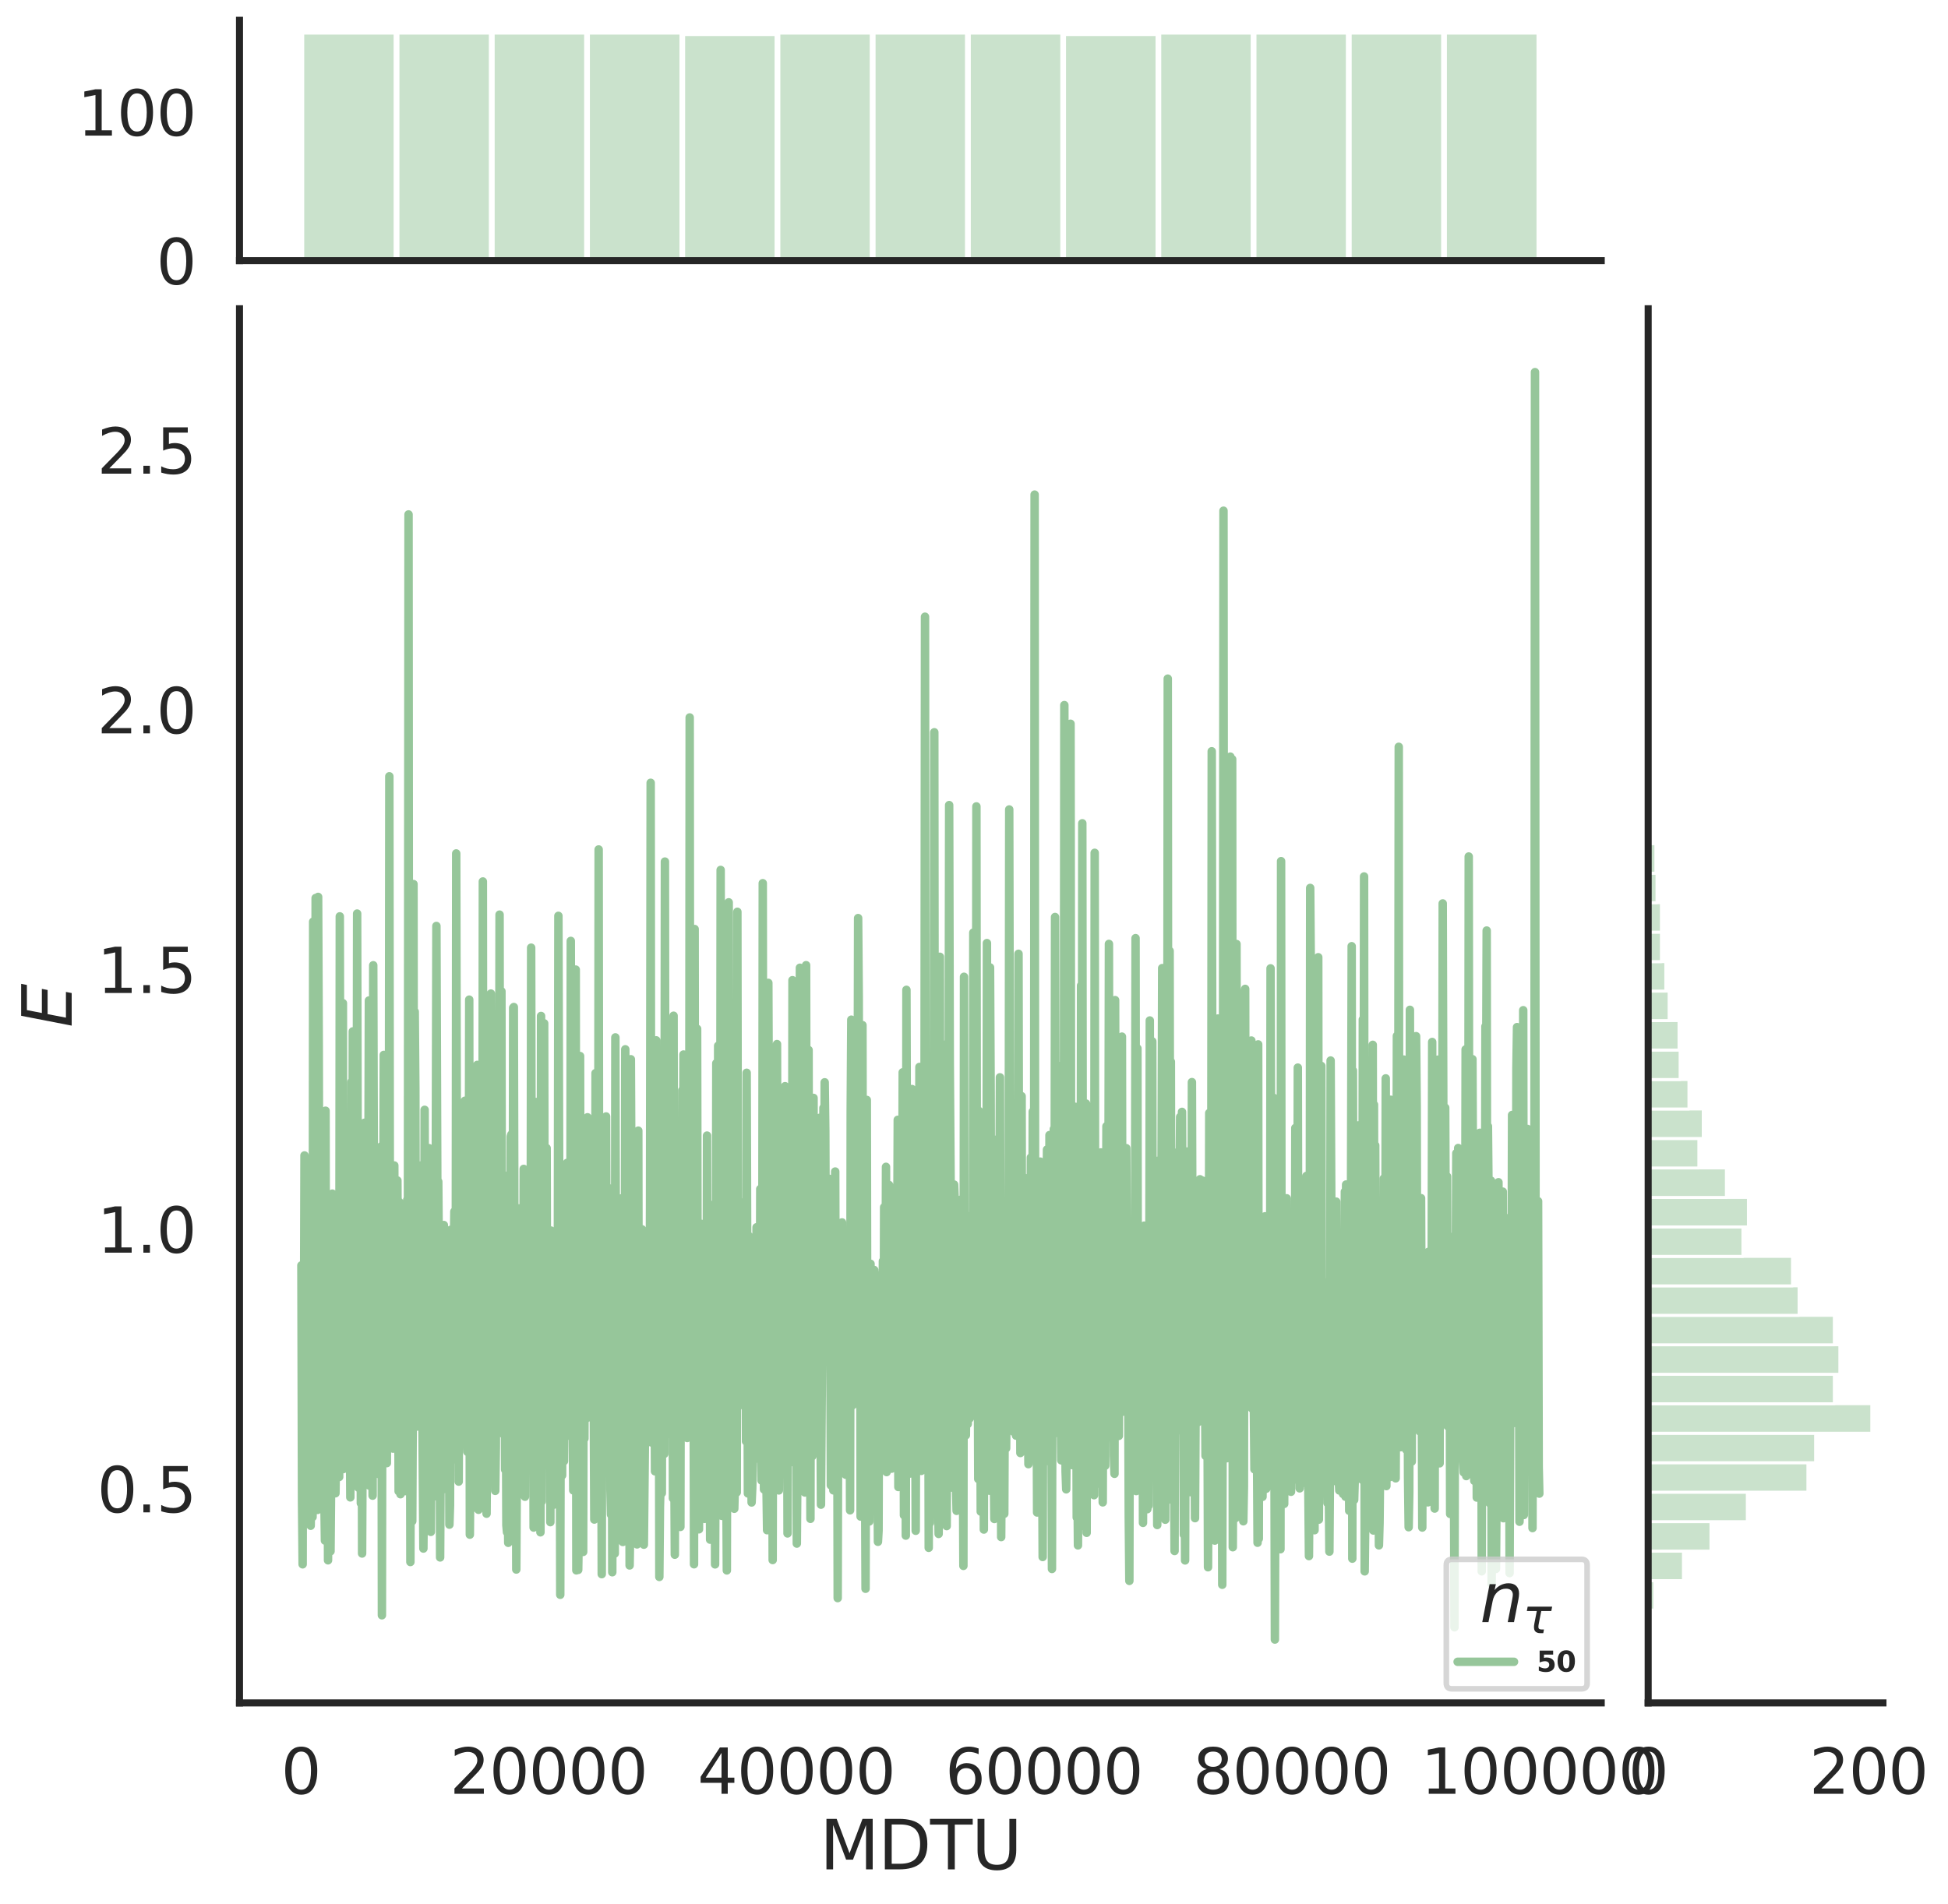 <?xml version="1.0" encoding="utf-8" standalone="no"?>
<!DOCTYPE svg PUBLIC "-//W3C//DTD SVG 1.1//EN"
  "http://www.w3.org/Graphics/SVG/1.1/DTD/svg11.dtd">
<svg height="675.079pt" version="1.1" viewBox="0 0 690.635 675.079" width="690.635pt" xmlns="http://www.w3.org/2000/svg" xmlns:xlink="http://www.w3.org/1999/xlink">
 <defs>
  <style type="text/css">*{stroke-linecap:butt;stroke-linejoin:round;}</style>
 </defs>
 <g id="figure_1">
  <g id="patch_1">
   <path d="M 0 675.079 
L 690.635 675.079 
L 690.635 0 
L 0 0 
z
" style="fill:#ffffff;"/>
  </g>
  <g id="axes_1">
   <g id="patch_2">
    <path d="M 84.914 603.86 
L 567.69 603.86 
L 567.69 109.485 
L 84.914 109.485 
z
" style="fill:none;"/>
   </g>
   <g id="matplotlib.axis_1">
    <g id="xtick_1">
     <g id="text_1">
      <!-- 0 -->
      <g style="fill:#262626;" transform="translate(99.64 636.077)scale(0.22 -0.22)">
       <defs>
        <path d="M 2034 4250 
Q 1547 4250 1301 3770 
Q 1056 3291 1056 2328 
Q 1056 1369 1301 889 
Q 1547 409 2034 409 
Q 2525 409 2770 889 
Q 3016 1369 3016 2328 
Q 3016 3291 2770 3770 
Q 2525 4250 2034 4250 
z
M 2034 4750 
Q 2819 4750 3233 4129 
Q 3647 3509 3647 2328 
Q 3647 1150 3233 529 
Q 2819 -91 2034 -91 
Q 1250 -91 836 529 
Q 422 1150 422 2328 
Q 422 3509 836 4129 
Q 1250 4750 2034 4750 
z
" id="DejaVuSans-30" transform="scale(0.016)"/>
       </defs>
       <use xlink:href="#DejaVuSans-30"/>
      </g>
     </g>
    </g>
    <g id="xtick_2">
     <g id="text_2">
      <!-- 20000 -->
      <g style="fill:#262626;" transform="translate(159.467 636.077)scale(0.22 -0.22)">
       <defs>
        <path d="M 1228 531 
L 3431 531 
L 3431 0 
L 469 0 
L 469 531 
Q 828 903 1448 1529 
Q 2069 2156 2228 2338 
Q 2531 2678 2651 2914 
Q 2772 3150 2772 3378 
Q 2772 3750 2511 3984 
Q 2250 4219 1831 4219 
Q 1534 4219 1204 4116 
Q 875 4013 500 3803 
L 500 4441 
Q 881 4594 1212 4672 
Q 1544 4750 1819 4750 
Q 2544 4750 2975 4387 
Q 3406 4025 3406 3419 
Q 3406 3131 3298 2873 
Q 3191 2616 2906 2266 
Q 2828 2175 2409 1742 
Q 1991 1309 1228 531 
z
" id="DejaVuSans-32" transform="scale(0.016)"/>
       </defs>
       <use xlink:href="#DejaVuSans-32"/>
       <use x="63.623" xlink:href="#DejaVuSans-30"/>
       <use x="127.246" xlink:href="#DejaVuSans-30"/>
       <use x="190.869" xlink:href="#DejaVuSans-30"/>
       <use x="254.492" xlink:href="#DejaVuSans-30"/>
      </g>
     </g>
    </g>
    <g id="xtick_3">
     <g id="text_3">
      <!-- 40000 -->
      <g style="fill:#262626;" transform="translate(247.288 636.077)scale(0.22 -0.22)">
       <defs>
        <path d="M 2419 4116 
L 825 1625 
L 2419 1625 
L 2419 4116 
z
M 2253 4666 
L 3047 4666 
L 3047 1625 
L 3713 1625 
L 3713 1100 
L 3047 1100 
L 3047 0 
L 2419 0 
L 2419 1100 
L 313 1100 
L 313 1709 
L 2253 4666 
z
" id="DejaVuSans-34" transform="scale(0.016)"/>
       </defs>
       <use xlink:href="#DejaVuSans-34"/>
       <use x="63.623" xlink:href="#DejaVuSans-30"/>
       <use x="127.246" xlink:href="#DejaVuSans-30"/>
       <use x="190.869" xlink:href="#DejaVuSans-30"/>
       <use x="254.492" xlink:href="#DejaVuSans-30"/>
      </g>
     </g>
    </g>
    <g id="xtick_4">
     <g id="text_4">
      <!-- 60000 -->
      <g style="fill:#262626;" transform="translate(335.109 636.077)scale(0.22 -0.22)">
       <defs>
        <path d="M 2113 2584 
Q 1688 2584 1439 2293 
Q 1191 2003 1191 1497 
Q 1191 994 1439 701 
Q 1688 409 2113 409 
Q 2538 409 2786 701 
Q 3034 994 3034 1497 
Q 3034 2003 2786 2293 
Q 2538 2584 2113 2584 
z
M 3366 4563 
L 3366 3988 
Q 3128 4100 2886 4159 
Q 2644 4219 2406 4219 
Q 1781 4219 1451 3797 
Q 1122 3375 1075 2522 
Q 1259 2794 1537 2939 
Q 1816 3084 2150 3084 
Q 2853 3084 3261 2657 
Q 3669 2231 3669 1497 
Q 3669 778 3244 343 
Q 2819 -91 2113 -91 
Q 1303 -91 875 529 
Q 447 1150 447 2328 
Q 447 3434 972 4092 
Q 1497 4750 2381 4750 
Q 2619 4750 2861 4703 
Q 3103 4656 3366 4563 
z
" id="DejaVuSans-36" transform="scale(0.016)"/>
       </defs>
       <use xlink:href="#DejaVuSans-36"/>
       <use x="63.623" xlink:href="#DejaVuSans-30"/>
       <use x="127.246" xlink:href="#DejaVuSans-30"/>
       <use x="190.869" xlink:href="#DejaVuSans-30"/>
       <use x="254.492" xlink:href="#DejaVuSans-30"/>
      </g>
     </g>
    </g>
    <g id="xtick_5">
     <g id="text_5">
      <!-- 80000 -->
      <g style="fill:#262626;" transform="translate(422.93 636.077)scale(0.22 -0.22)">
       <defs>
        <path d="M 2034 2216 
Q 1584 2216 1326 1975 
Q 1069 1734 1069 1313 
Q 1069 891 1326 650 
Q 1584 409 2034 409 
Q 2484 409 2743 651 
Q 3003 894 3003 1313 
Q 3003 1734 2745 1975 
Q 2488 2216 2034 2216 
z
M 1403 2484 
Q 997 2584 770 2862 
Q 544 3141 544 3541 
Q 544 4100 942 4425 
Q 1341 4750 2034 4750 
Q 2731 4750 3128 4425 
Q 3525 4100 3525 3541 
Q 3525 3141 3298 2862 
Q 3072 2584 2669 2484 
Q 3125 2378 3379 2068 
Q 3634 1759 3634 1313 
Q 3634 634 3220 271 
Q 2806 -91 2034 -91 
Q 1263 -91 848 271 
Q 434 634 434 1313 
Q 434 1759 690 2068 
Q 947 2378 1403 2484 
z
M 1172 3481 
Q 1172 3119 1398 2916 
Q 1625 2713 2034 2713 
Q 2441 2713 2670 2916 
Q 2900 3119 2900 3481 
Q 2900 3844 2670 4047 
Q 2441 4250 2034 4250 
Q 1625 4250 1398 4047 
Q 1172 3844 1172 3481 
z
" id="DejaVuSans-38" transform="scale(0.016)"/>
       </defs>
       <use xlink:href="#DejaVuSans-38"/>
       <use x="63.623" xlink:href="#DejaVuSans-30"/>
       <use x="127.246" xlink:href="#DejaVuSans-30"/>
       <use x="190.869" xlink:href="#DejaVuSans-30"/>
       <use x="254.492" xlink:href="#DejaVuSans-30"/>
      </g>
     </g>
    </g>
    <g id="xtick_6">
     <g id="text_6">
      <!-- 100000 -->
      <g style="fill:#262626;" transform="translate(503.753 636.077)scale(0.22 -0.22)">
       <defs>
        <path d="M 794 531 
L 1825 531 
L 1825 4091 
L 703 3866 
L 703 4441 
L 1819 4666 
L 2450 4666 
L 2450 531 
L 3481 531 
L 3481 0 
L 794 0 
L 794 531 
z
" id="DejaVuSans-31" transform="scale(0.016)"/>
       </defs>
       <use xlink:href="#DejaVuSans-31"/>
       <use x="63.623" xlink:href="#DejaVuSans-30"/>
       <use x="127.246" xlink:href="#DejaVuSans-30"/>
       <use x="190.869" xlink:href="#DejaVuSans-30"/>
       <use x="254.492" xlink:href="#DejaVuSans-30"/>
       <use x="318.115" xlink:href="#DejaVuSans-30"/>
      </g>
     </g>
    </g>
    <g id="text_7">
     <!-- MDTU -->
     <g style="fill:#262626;" transform="translate(290.596 662.888)scale(0.24 -0.24)">
      <defs>
       <path d="M 628 4666 
L 1569 4666 
L 2759 1491 
L 3956 4666 
L 4897 4666 
L 4897 0 
L 4281 0 
L 4281 4097 
L 3078 897 
L 2444 897 
L 1241 4097 
L 1241 0 
L 628 0 
L 628 4666 
z
" id="DejaVuSans-4d" transform="scale(0.016)"/>
       <path d="M 1259 4147 
L 1259 519 
L 2022 519 
Q 2988 519 3436 956 
Q 3884 1394 3884 2338 
Q 3884 3275 3436 3711 
Q 2988 4147 2022 4147 
L 1259 4147 
z
M 628 4666 
L 1925 4666 
Q 3281 4666 3915 4102 
Q 4550 3538 4550 2338 
Q 4550 1131 3912 565 
Q 3275 0 1925 0 
L 628 0 
L 628 4666 
z
" id="DejaVuSans-44" transform="scale(0.016)"/>
       <path d="M -19 4666 
L 3928 4666 
L 3928 4134 
L 2272 4134 
L 2272 0 
L 1638 0 
L 1638 4134 
L -19 4134 
L -19 4666 
z
" id="DejaVuSans-54" transform="scale(0.016)"/>
       <path d="M 556 4666 
L 1191 4666 
L 1191 1831 
Q 1191 1081 1462 751 
Q 1734 422 2344 422 
Q 2950 422 3222 751 
Q 3494 1081 3494 1831 
L 3494 4666 
L 4128 4666 
L 4128 1753 
Q 4128 841 3676 375 
Q 3225 -91 2344 -91 
Q 1459 -91 1007 375 
Q 556 841 556 1753 
L 556 4666 
z
" id="DejaVuSans-55" transform="scale(0.016)"/>
      </defs>
      <use xlink:href="#DejaVuSans-4d"/>
      <use x="86.279" xlink:href="#DejaVuSans-44"/>
      <use x="163.281" xlink:href="#DejaVuSans-54"/>
      <use x="224.365" xlink:href="#DejaVuSans-55"/>
     </g>
    </g>
   </g>
   <g id="matplotlib.axis_2">
    <g id="ytick_1">
     <g id="text_8">
      <!-- 0.5 -->
      <g style="fill:#262626;" transform="translate(34.428 536.286)scale(0.22 -0.22)">
       <defs>
        <path d="M 684 794 
L 1344 794 
L 1344 0 
L 684 0 
L 684 794 
z
" id="DejaVuSans-2e" transform="scale(0.016)"/>
        <path d="M 691 4666 
L 3169 4666 
L 3169 4134 
L 1269 4134 
L 1269 2991 
Q 1406 3038 1543 3061 
Q 1681 3084 1819 3084 
Q 2600 3084 3056 2656 
Q 3513 2228 3513 1497 
Q 3513 744 3044 326 
Q 2575 -91 1722 -91 
Q 1428 -91 1123 -41 
Q 819 9 494 109 
L 494 744 
Q 775 591 1075 516 
Q 1375 441 1709 441 
Q 2250 441 2565 725 
Q 2881 1009 2881 1497 
Q 2881 1984 2565 2268 
Q 2250 2553 1709 2553 
Q 1456 2553 1204 2497 
Q 953 2441 691 2322 
L 691 4666 
z
" id="DejaVuSans-35" transform="scale(0.016)"/>
       </defs>
       <use xlink:href="#DejaVuSans-30"/>
       <use x="63.623" xlink:href="#DejaVuSans-2e"/>
       <use x="95.41" xlink:href="#DejaVuSans-35"/>
      </g>
     </g>
    </g>
    <g id="ytick_2">
     <g id="text_9">
      <!-- 1.0 -->
      <g style="fill:#262626;" transform="translate(34.428 444.204)scale(0.22 -0.22)">
       <use xlink:href="#DejaVuSans-31"/>
       <use x="63.623" xlink:href="#DejaVuSans-2e"/>
       <use x="95.41" xlink:href="#DejaVuSans-30"/>
      </g>
     </g>
    </g>
    <g id="ytick_3">
     <g id="text_10">
      <!-- 1.5 -->
      <g style="fill:#262626;" transform="translate(34.428 352.122)scale(0.22 -0.22)">
       <use xlink:href="#DejaVuSans-31"/>
       <use x="63.623" xlink:href="#DejaVuSans-2e"/>
       <use x="95.41" xlink:href="#DejaVuSans-35"/>
      </g>
     </g>
    </g>
    <g id="ytick_4">
     <g id="text_11">
      <!-- 2.0 -->
      <g style="fill:#262626;" transform="translate(34.428 260.041)scale(0.22 -0.22)">
       <use xlink:href="#DejaVuSans-32"/>
       <use x="63.623" xlink:href="#DejaVuSans-2e"/>
       <use x="95.41" xlink:href="#DejaVuSans-30"/>
      </g>
     </g>
    </g>
    <g id="ytick_5">
     <g id="text_12">
      <!-- 2.5 -->
      <g style="fill:#262626;" transform="translate(34.428 167.959)scale(0.22 -0.22)">
       <use xlink:href="#DejaVuSans-32"/>
       <use x="63.623" xlink:href="#DejaVuSans-2e"/>
       <use x="95.41" xlink:href="#DejaVuSans-35"/>
      </g>
     </g>
    </g>
    <g id="text_13">
     <!-- $E$ -->
     <g style="fill:#262626;" transform="translate(25.436 364.352)rotate(-90)scale(0.24 -0.24)">
      <defs>
       <path d="M 1081 4666 
L 4031 4666 
L 3928 4134 
L 1606 4134 
L 1338 2753 
L 3566 2753 
L 3463 2222 
L 1234 2222 
L 909 531 
L 3284 531 
L 3181 0 
L 172 0 
L 1081 4666 
z
" id="DejaVuSans-Oblique-45" transform="scale(0.016)"/>
      </defs>
      <use transform="translate(0 0.094)" xlink:href="#DejaVuSans-Oblique-45"/>
     </g>
    </g>
   </g>
   <g id="line2d_1">
    <path clip-path="url(#peabb98ee20)" d="M 106.859 448.71 
L 107.078 532.215 
L 107.298 554.71 
L 107.517 456.185 
L 107.737 483.928 
L 107.956 409.722 
L 108.176 476.533 
L 108.396 506.34 
L 108.615 469.13 
L 108.835 473.758 
L 109.054 462.475 
L 109.274 489.795 
L 109.493 471.089 
L 109.713 487.901 
L 109.932 473.307 
L 110.152 541.035 
L 110.372 525.098 
L 110.591 457.215 
L 110.811 537.957 
L 111.03 326.818 
L 111.25 516.828 
L 111.469 466.715 
L 111.689 480.295 
L 111.908 318.444 
L 112.128 529.62 
L 112.348 498.587 
L 112.567 535.425 
L 112.787 318.038 
L 113.006 370.208 
L 113.226 453.641 
L 113.445 459.586 
L 113.665 428.56 
L 114.104 525.9 
L 114.324 481.893 
L 114.543 531.29 
L 114.763 514.624 
L 115.202 546.292 
L 115.421 393.866 
L 115.641 527.456 
L 116.08 481.158 
L 116.299 553.29 
L 116.519 507.554 
L 116.739 507.038 
L 117.178 550.091 
L 117.397 525.466 
L 117.617 513.988 
L 117.836 423.268 
L 118.056 463.851 
L 118.275 444.637 
L 118.495 487.909 
L 118.715 493 
L 118.934 529.518 
L 119.154 514.983 
L 119.593 460.983 
L 119.812 469.375 
L 120.032 508.33 
L 120.251 523.754 
L 120.471 324.945 
L 120.691 445.461 
L 120.91 447.413 
L 121.349 467.914 
L 121.569 355.723 
L 121.788 520.916 
L 122.227 467.037 
L 122.447 491.62 
L 122.667 469.495 
L 122.886 520.462 
L 123.106 420.35 
L 123.325 515.39 
L 123.545 453.183 
L 123.764 503.723 
L 123.984 492.427 
L 124.203 530.975 
L 124.423 491.692 
L 124.643 383.615 
L 124.862 507.211 
L 125.082 365.735 
L 125.301 404.117 
L 125.521 377.578 
L 125.74 431.117 
L 125.96 404.531 
L 126.399 466.216 
L 126.618 323.954 
L 127.058 527.518 
L 127.277 476.01 
L 127.497 488.792 
L 127.716 461.408 
L 127.936 533.055 
L 128.155 438.863 
L 128.375 550.876 
L 128.814 454.894 
L 129.034 505.003 
L 129.253 398.129 
L 129.473 424.033 
L 129.692 480.059 
L 129.912 500.409 
L 130.131 462.877 
L 130.351 462.027 
L 130.57 430.67 
L 130.79 354.792 
L 131.01 526.841 
L 131.229 506.092 
L 131.449 421.707 
L 131.668 487.01 
L 131.888 439.917 
L 132.107 530.365 
L 132.327 342.285 
L 132.546 418.416 
L 132.766 441.37 
L 132.986 493.409 
L 133.425 441.538 
L 133.644 491.333 
L 133.864 454.973 
L 134.083 457.837 
L 134.303 522.724 
L 134.742 494.806 
L 135.181 406.479 
L 135.401 572.781 
L 135.62 435.2 
L 135.84 458.15 
L 136.059 374.08 
L 136.279 486.875 
L 136.498 394.516 
L 136.718 483.37 
L 136.937 518.56 
L 137.157 518.82 
L 137.377 426.307 
L 137.596 502.561 
L 137.816 491.191 
L 138.035 275.274 
L 138.255 468.718 
L 138.474 465.13 
L 138.694 414.78 
L 138.913 471.193 
L 139.133 417.258 
L 139.353 513.681 
L 139.572 486.493 
L 139.792 413.279 
L 140.011 484.793 
L 140.45 422.95 
L 140.67 509.966 
L 140.889 418.603 
L 141.109 460.61 
L 141.329 528.813 
L 141.548 426.205 
L 141.768 525.557 
L 141.987 529.86 
L 142.207 450.643 
L 142.646 507.134 
L 142.865 441.322 
L 143.085 506.574 
L 143.305 476.829 
L 143.524 528.768 
L 143.963 483.111 
L 144.183 468.555 
L 144.402 425.388 
L 144.622 444.979 
L 144.841 182.423 
L 145.061 507.521 
L 145.281 442.201 
L 145.5 553.891 
L 145.72 476.209 
L 145.939 526.449 
L 146.159 539.418 
L 146.378 493.643 
L 146.598 313.492 
L 146.817 490.259 
L 147.037 358.739 
L 147.256 385.658 
L 147.476 483.145 
L 147.696 503.476 
L 147.915 505.857 
L 148.135 486.779 
L 148.354 448.437 
L 148.574 502.866 
L 149.013 417.718 
L 149.232 461.043 
L 149.452 413.206 
L 149.672 491.206 
L 150.111 549.123 
L 150.33 520.068 
L 150.55 393.544 
L 150.769 497.736 
L 150.989 505.683 
L 151.208 491.144 
L 151.428 539.415 
L 152.087 407.128 
L 152.306 524.503 
L 152.526 476.181 
L 152.745 543.213 
L 153.184 461.437 
L 153.404 517.657 
L 153.624 426.086 
L 153.843 530.69 
L 154.063 476.663 
L 154.282 502.268 
L 154.721 328.351 
L 155.16 454.556 
L 155.38 418.992 
L 155.819 474.387 
L 156.039 552.272 
L 156.697 438.549 
L 156.917 528.247 
L 157.136 506.502 
L 157.356 434.399 
L 157.575 465.871 
L 157.795 479.104 
L 158.015 445.574 
L 158.234 449.539 
L 158.454 466.648 
L 158.673 514.607 
L 158.893 505.647 
L 159.112 479.229 
L 159.332 540.646 
L 159.551 533.825 
L 159.771 436.097 
L 159.991 437.993 
L 160.21 496.582 
L 160.43 517.629 
L 160.649 512.556 
L 160.869 447.954 
L 161.088 429.609 
L 161.308 429.357 
L 161.527 511.15 
L 161.747 302.632 
L 162.186 517.018 
L 162.406 404.172 
L 162.625 525.379 
L 162.845 461.478 
L 163.064 432.025 
L 163.284 441.997 
L 163.503 392.801 
L 163.723 457.689 
L 163.943 442.354 
L 164.162 477.288 
L 164.382 491.426 
L 164.601 408.602 
L 164.821 390.326 
L 165.26 474.929 
L 165.479 506.161 
L 165.699 514.817 
L 165.919 475.945 
L 166.138 481.288 
L 166.358 354.474 
L 166.577 544.194 
L 166.797 516.262 
L 167.016 508.706 
L 167.236 442.96 
L 167.455 492.201 
L 167.675 506.667 
L 167.894 534.587 
L 168.114 493.902 
L 168.334 478.283 
L 168.553 505.331 
L 168.773 506.207 
L 168.992 378.193 
L 169.212 377.617 
L 169.431 503.951 
L 169.651 535.373 
L 169.87 467.756 
L 170.09 499.614 
L 170.529 460.161 
L 170.749 494.291 
L 170.968 510.892 
L 171.188 312.572 
L 171.407 515.013 
L 171.627 519.275 
L 171.846 512.822 
L 172.066 528.804 
L 172.286 398.968 
L 172.505 536.762 
L 172.725 504.552 
L 172.944 505.868 
L 173.383 430.159 
L 173.603 390.721 
L 173.822 524.798 
L 174.042 352.321 
L 174.262 448.429 
L 174.481 485.566 
L 174.701 452.774 
L 174.92 523.277 
L 175.14 482.966 
L 175.359 474.479 
L 175.579 528.667 
L 175.798 513.315 
L 176.018 464.059 
L 176.238 441.171 
L 176.457 367.837 
L 176.677 378.903 
L 176.896 452.714 
L 177.116 324.329 
L 177.335 491.048 
L 177.555 467.6 
L 177.774 351.496 
L 177.994 497.287 
L 178.213 416.283 
L 178.433 508.528 
L 178.653 507.904 
L 178.872 432.783 
L 179.092 521.165 
L 179.311 480.168 
L 179.531 540.82 
L 179.75 543.327 
L 179.97 523.581 
L 180.189 547.085 
L 180.629 431.572 
L 180.848 511.107 
L 181.068 403.01 
L 181.287 402.307 
L 181.507 518.113 
L 181.726 495.007 
L 181.946 357.355 
L 182.165 357.094 
L 182.605 532.27 
L 182.824 478.96 
L 183.044 556.559 
L 183.263 516.679 
L 183.483 444.458 
L 183.702 500.709 
L 183.922 428.507 
L 184.141 438.39 
L 184.8 523.968 
L 185.02 476.699 
L 185.459 509.204 
L 185.678 414.494 
L 185.898 511.122 
L 186.117 530.746 
L 186.337 430.233 
L 186.557 513.354 
L 186.776 427.934 
L 186.996 470.279 
L 187.215 441.384 
L 187.435 498.226 
L 187.654 479.905 
L 187.874 445.142 
L 188.093 486.124 
L 188.313 336.046 
L 188.532 446.484 
L 188.752 485.837 
L 188.972 464.627 
L 189.191 541.67 
L 189.411 500.342 
L 189.63 409.932 
L 190.069 390.774 
L 190.289 480.512 
L 190.508 407.027 
L 190.948 537.683 
L 191.167 470.413 
L 191.387 520.881 
L 191.606 543.363 
L 191.826 360.266 
L 192.045 532.443 
L 192.265 436.975 
L 192.484 483.637 
L 192.704 438.546 
L 192.924 362.876 
L 193.143 479.039 
L 193.363 518.448 
L 193.582 519.642 
L 193.802 407.123 
L 194.021 505.098 
L 194.241 512.611 
L 194.46 497.052 
L 194.9 443.521 
L 195.119 539.76 
L 195.339 436.36 
L 195.558 513.338 
L 195.778 496.286 
L 195.997 439.873 
L 196.217 533.615 
L 196.436 530.504 
L 196.656 445.885 
L 196.876 499.001 
L 197.095 447.116 
L 197.315 498.096 
L 197.534 462.715 
L 197.754 464.218 
L 197.973 324.76 
L 198.412 470.547 
L 198.632 565.516 
L 198.851 468.365 
L 199.071 519.709 
L 199.291 523.176 
L 199.51 445.701 
L 199.73 458.85 
L 199.949 518.146 
L 200.388 421.827 
L 200.608 485.508 
L 200.827 505.63 
L 201.047 412.367 
L 201.486 490.181 
L 201.706 450.356 
L 201.925 496.92 
L 202.145 509.196 
L 202.364 333.65 
L 202.584 452.511 
L 203.243 528.493 
L 203.462 439.632 
L 203.682 399.061 
L 203.901 454.039 
L 204.121 343.817 
L 204.34 556.855 
L 204.56 496.658 
L 204.999 556.693 
L 205.219 542.658 
L 205.438 494.939 
L 205.658 374.481 
L 205.877 512.817 
L 206.097 502.742 
L 206.316 462.503 
L 206.755 550.314 
L 206.975 449.37 
L 207.195 510.124 
L 207.414 432.207 
L 207.634 502.275 
L 207.853 415.055 
L 208.073 502.843 
L 208.292 396.192 
L 208.512 447.924 
L 208.731 447.942 
L 208.951 483.273 
L 209.17 486.677 
L 209.39 479.183 
L 209.61 496.885 
L 209.829 500.914 
L 210.049 440.703 
L 210.268 445.752 
L 210.707 538.835 
L 210.927 523.865 
L 211.146 380.527 
L 211.366 474.316 
L 211.586 504.266 
L 211.805 508.586 
L 212.025 504.366 
L 212.244 301.22 
L 212.464 492.424 
L 212.683 446.364 
L 212.903 488.597 
L 213.122 486.093 
L 213.342 558.198 
L 213.562 435.043 
L 213.781 399.304 
L 214.001 507.997 
L 214.22 467.309 
L 214.44 521.957 
L 214.879 395.896 
L 215.098 477.588 
L 215.318 480.05 
L 215.538 421.11 
L 215.757 470.968 
L 215.977 432.595 
L 216.196 447.334 
L 216.416 528.01 
L 216.635 537.102 
L 216.855 457.399 
L 217.074 557.518 
L 217.294 455.703 
L 217.514 424.794 
L 217.733 472.995 
L 217.953 550.896 
L 218.172 367.864 
L 218.392 474.698 
L 218.831 532.379 
L 219.05 490.735 
L 219.27 537.849 
L 219.489 491.284 
L 219.709 530.473 
L 219.929 514.695 
L 220.148 424.979 
L 220.368 430.545 
L 220.587 509.102 
L 220.807 546.786 
L 221.246 496.219 
L 221.465 545.084 
L 221.685 372.085 
L 221.905 513.283 
L 222.124 514.591 
L 222.563 391.341 
L 222.783 504.897 
L 223.002 450.766 
L 223.222 555.112 
L 223.441 541.052 
L 223.661 375.617 
L 223.881 424.684 
L 224.1 547.285 
L 224.32 451.827 
L 224.539 500.473 
L 224.978 436.116 
L 225.198 513.909 
L 225.417 468.044 
L 225.637 527.719 
L 225.857 547.648 
L 226.076 525.247 
L 226.296 400.933 
L 226.515 528.476 
L 226.735 506.938 
L 226.954 518.172 
L 227.174 501.265 
L 227.393 509.913 
L 227.613 435.913 
L 228.052 471.502 
L 228.272 547.747 
L 229.15 460.221 
L 229.369 499.077 
L 229.589 460.103 
L 229.808 449.467 
L 230.028 449.686 
L 230.248 495.913 
L 230.467 426.222 
L 230.687 277.581 
L 230.906 511.492 
L 231.565 426.502 
L 231.784 503.489 
L 232.004 470.186 
L 232.224 521.727 
L 232.443 401.223 
L 232.663 368.912 
L 232.882 498.04 
L 233.102 494.694 
L 233.321 497.52 
L 233.541 437.221 
L 233.76 559.183 
L 233.98 534.195 
L 234.2 526.166 
L 234.419 426.493 
L 234.639 529.481 
L 234.858 432.858 
L 235.078 504.683 
L 235.297 460.281 
L 235.517 515.548 
L 235.736 305.516 
L 235.956 484.865 
L 236.176 493.387 
L 236.834 427.207 
L 237.054 478.552 
L 237.273 493.953 
L 237.493 487.16 
L 237.712 486.776 
L 237.932 508.666 
L 238.371 438.441 
L 238.591 531.306 
L 238.81 360.185 
L 239.03 509.148 
L 239.249 551.304 
L 239.469 480.225 
L 239.688 487.835 
L 239.908 519.109 
L 240.127 452.405 
L 240.347 505.078 
L 240.567 503.091 
L 240.786 426.121 
L 241.006 511.866 
L 241.225 541.448 
L 241.445 418.025 
L 241.664 491.274 
L 241.884 386.609 
L 242.103 471.472 
L 242.323 373.939 
L 242.543 388.075 
L 242.762 466.911 
L 242.982 470.863 
L 243.201 452.164 
L 243.421 419.531 
L 243.64 509.9 
L 243.86 467.235 
L 244.079 477.111 
L 244.299 506.103 
L 244.519 254.414 
L 244.738 489.873 
L 244.958 416.616 
L 245.397 441.544 
L 245.616 507.936 
L 245.836 445.994 
L 246.055 554.695 
L 246.275 329.438 
L 246.495 527.314 
L 246.714 510.73 
L 246.934 407.887 
L 247.153 364.819 
L 247.373 487.916 
L 247.592 467.81 
L 247.812 542.3 
L 248.031 460.912 
L 248.251 467.794 
L 248.47 525.054 
L 248.69 433.987 
L 249.129 477.668 
L 249.568 488.789 
L 249.788 538.595 
L 250.007 498.564 
L 250.446 525.307 
L 250.666 402.684 
L 250.886 511.605 
L 251.105 426.709 
L 251.325 477.373 
L 251.544 488.724 
L 251.764 545.964 
L 251.983 526.997 
L 252.203 445.728 
L 252.422 517.076 
L 252.642 448.844 
L 252.862 503.734 
L 253.081 430.074 
L 253.301 453.336 
L 253.52 554.735 
L 253.74 507.502 
L 253.959 377.027 
L 254.179 485.699 
L 254.398 485.913 
L 254.618 370.82 
L 254.838 514.809 
L 255.057 432.386 
L 255.277 500.519 
L 255.496 308.481 
L 255.716 491.071 
L 255.935 537.528 
L 256.155 461.389 
L 256.374 462.488 
L 256.594 478.22 
L 257.033 447.315 
L 257.692 556.878 
L 257.911 446.481 
L 258.131 474.083 
L 258.35 319.967 
L 258.57 514.288 
L 258.789 503.138 
L 259.009 523.232 
L 259.229 507.64 
L 259.448 408.897 
L 259.668 463.94 
L 259.887 454.834 
L 260.107 464.839 
L 260.326 535.009 
L 260.546 526.515 
L 260.765 448.057 
L 261.205 529.208 
L 261.424 323.322 
L 261.644 471.707 
L 261.863 452.375 
L 262.083 470.577 
L 262.302 466.932 
L 262.741 427.354 
L 262.961 484.11 
L 263.181 471.606 
L 263.4 426.401 
L 263.62 476.088 
L 263.839 473.913 
L 264.059 498.852 
L 264.278 460.102 
L 264.498 511.107 
L 264.717 380.41 
L 265.157 529.583 
L 265.376 438.147 
L 265.596 528.097 
L 265.815 495.172 
L 266.035 508.122 
L 266.254 484.222 
L 266.474 532.781 
L 266.693 527.753 
L 266.913 517.388 
L 267.133 472.241 
L 267.352 465.716 
L 267.572 480.473 
L 267.791 441.479 
L 268.011 485.019 
L 268.23 435.202 
L 269.108 517.373 
L 269.328 489.107 
L 269.548 421.619 
L 269.987 524.985 
L 270.206 508.65 
L 270.426 313.183 
L 270.645 480.795 
L 270.865 528.149 
L 271.084 448.723 
L 271.304 475.318 
L 271.524 366.383 
L 271.743 526.825 
L 271.963 542.612 
L 272.402 348.529 
L 272.621 405.47 
L 272.841 501.204 
L 273.06 492.234 
L 273.28 442.152 
L 273.5 517.311 
L 273.719 460.187 
L 273.939 553.193 
L 274.158 447.653 
L 274.378 499.709 
L 274.597 442.686 
L 275.036 510.966 
L 275.256 487.132 
L 275.476 370.23 
L 275.695 476.745 
L 275.915 413.494 
L 276.134 528.505 
L 276.354 492.136 
L 276.573 509.23 
L 276.793 436.253 
L 277.012 494.402 
L 277.232 449.142 
L 277.452 508.415 
L 277.671 401.069 
L 277.891 470.328 
L 278.33 385.165 
L 278.549 483.327 
L 278.988 446.288 
L 279.208 543.755 
L 279.427 434.853 
L 279.867 518.787 
L 280.086 449.607 
L 280.525 491.594 
L 280.745 516.435 
L 280.964 347.576 
L 281.184 515.023 
L 281.403 502.137 
L 281.623 501.762 
L 281.843 511.408 
L 282.062 483.898 
L 282.282 486.215 
L 282.501 547.359 
L 283.379 436.114 
L 283.599 343.172 
L 284.038 514.605 
L 284.258 510.942 
L 284.477 367.331 
L 284.697 440.107 
L 285.136 479.486 
L 285.355 529.242 
L 285.575 483.016 
L 285.795 342.258 
L 286.014 478.744 
L 286.234 481.278 
L 286.453 384.165 
L 286.673 372.321 
L 286.892 498.117 
L 287.112 475.445 
L 287.331 538.58 
L 287.551 389.536 
L 287.771 486.514 
L 287.99 516.376 
L 288.21 488.358 
L 288.429 389.322 
L 288.649 500.274 
L 288.868 428.777 
L 289.088 438.794 
L 289.307 403.412 
L 289.527 425.933 
L 289.966 502.474 
L 290.186 401.052 
L 290.405 498.366 
L 290.625 396.375 
L 290.844 493.255 
L 291.064 533.556 
L 291.722 437.45 
L 291.942 392.863 
L 292.162 458.064 
L 292.381 383.788 
L 292.601 401.27 
L 292.82 466 
L 293.04 477.305 
L 293.259 453.549 
L 293.479 457.059 
L 293.698 462.699 
L 293.918 417.992 
L 294.138 457.685 
L 294.357 473.594 
L 294.577 526.695 
L 294.796 521.613 
L 295.016 431.138 
L 295.455 528.481 
L 296.114 415.43 
L 296.333 495.068 
L 296.772 460.415 
L 296.992 566.689 
L 297.211 473.967 
L 297.431 511.97 
L 297.65 513.975 
L 297.87 468.302 
L 298.09 498.05 
L 298.309 452.695 
L 298.529 433.473 
L 298.968 519.811 
L 299.187 514.231 
L 299.407 482.631 
L 299.626 516.804 
L 299.846 522.939 
L 300.065 484.309 
L 300.285 475.262 
L 300.505 518.744 
L 300.724 478.194 
L 300.944 514.722 
L 301.163 461.393 
L 301.383 535.561 
L 301.602 394.201 
L 301.822 361.585 
L 302.261 498.323 
L 302.481 362.851 
L 302.7 417.095 
L 302.92 393.22 
L 303.139 496.301 
L 303.359 488.476 
L 303.578 432.761 
L 303.798 469.779 
L 304.017 423.278 
L 304.237 325.554 
L 304.457 353.893 
L 304.676 495.859 
L 304.896 400.447 
L 305.115 537.781 
L 305.335 469.425 
L 305.554 477.425 
L 305.774 363.511 
L 305.993 497.81 
L 306.213 488.197 
L 306.433 458.248 
L 306.872 563.38 
L 307.311 390.042 
L 307.53 512.775 
L 307.75 459.294 
L 308.189 539.526 
L 308.628 448.136 
L 309.067 528.575 
L 309.287 473.165 
L 309.506 524.21 
L 309.726 468.082 
L 309.945 450.355 
L 310.165 481.367 
L 310.384 488.896 
L 310.604 452.003 
L 311.043 511.952 
L 311.263 546.727 
L 311.482 542.76 
L 311.702 467.891 
L 311.921 470.236 
L 312.141 496.538 
L 312.36 481.136 
L 312.58 499.509 
L 312.8 488.529 
L 313.019 447.189 
L 313.239 504.015 
L 313.458 428.072 
L 313.897 485.902 
L 314.117 413.765 
L 314.336 522.003 
L 314.776 486.589 
L 314.995 511.789 
L 315.215 420.193 
L 315.654 447.286 
L 315.873 500.194 
L 316.093 520.795 
L 316.312 468.458 
L 316.532 465.215 
L 316.752 436.249 
L 317.191 515.95 
L 317.41 496.314 
L 317.63 425.423 
L 317.849 503.83 
L 318.288 397.093 
L 318.508 527.303 
L 318.728 503.538 
L 318.947 495.561 
L 319.167 509.553 
L 319.386 467.156 
L 319.606 401.796 
L 319.825 449.451 
L 320.045 380.246 
L 320.264 432.952 
L 320.484 537.308 
L 320.703 449.664 
L 320.923 413.554 
L 321.143 544.532 
L 321.362 351 
L 321.801 504.772 
L 322.021 471.541 
L 322.24 417.822 
L 322.679 522.518 
L 323.119 445.797 
L 323.338 386.187 
L 323.558 499.019 
L 323.777 463.851 
L 323.997 492.523 
L 324.216 500.284 
L 324.436 480.631 
L 324.655 542.815 
L 324.875 468.422 
L 325.095 467.407 
L 325.314 470.363 
L 325.534 510.708 
L 325.753 474.274 
L 325.973 378.347 
L 326.192 483.118 
L 326.412 467.031 
L 326.631 521.582 
L 326.851 431.528 
L 327.071 408.711 
L 327.29 462.479 
L 327.51 468.291 
L 327.729 440.056 
L 327.949 218.691 
L 328.168 464.677 
L 328.388 499.592 
L 328.607 489.488 
L 328.827 394.693 
L 329.047 442.201 
L 329.266 548.86 
L 329.486 432.365 
L 329.705 540.042 
L 329.925 463.181 
L 330.144 466.003 
L 330.364 497.427 
L 330.583 459.556 
L 330.803 522.7 
L 331.022 423.735 
L 331.242 259.665 
L 331.462 486.497 
L 331.901 415.502 
L 332.12 495.702 
L 332.34 437.307 
L 332.559 526.102 
L 332.779 543.94 
L 332.998 487.471 
L 333.218 339.28 
L 333.438 483.427 
L 333.657 380.79 
L 333.877 516.011 
L 334.096 467.809 
L 334.316 509.774 
L 334.755 478.02 
L 334.974 382.738 
L 335.194 459.218 
L 335.414 370.352 
L 335.633 541.156 
L 335.853 464.364 
L 336.072 495.682 
L 336.292 417.979 
L 336.511 285.488 
L 336.731 376.978 
L 337.17 439.687 
L 337.39 527.493 
L 337.609 525.939 
L 338.268 420.046 
L 338.487 425.361 
L 338.926 525.731 
L 339.146 535.747 
L 339.585 426.447 
L 339.805 505.625 
L 340.024 522.889 
L 340.463 434.37 
L 340.683 425.385 
L 340.902 526.75 
L 341.122 527.98 
L 341.341 508.708 
L 341.561 555.269 
L 341.781 346.372 
L 342 507.027 
L 342.22 448.847 
L 342.439 508.945 
L 342.659 483.053 
L 342.878 501.398 
L 343.098 504.963 
L 343.317 466.29 
L 343.537 449.906 
L 343.757 503.02 
L 344.196 445.967 
L 344.415 459.862 
L 344.635 430.646 
L 344.854 490.237 
L 345.074 330.707 
L 345.293 468.659 
L 345.513 392.138 
L 345.733 457.736 
L 345.952 468.702 
L 346.172 285.954 
L 346.391 502.529 
L 346.611 467.78 
L 346.83 524.456 
L 347.05 393.929 
L 347.269 490.797 
L 347.489 479.231 
L 347.709 536.018 
L 347.928 522.509 
L 348.148 498.458 
L 348.367 491.126 
L 348.587 457.494 
L 348.806 542.382 
L 349.026 428.535 
L 349.245 483.828 
L 349.465 453.664 
L 349.685 505.23 
L 349.904 334.418 
L 350.124 507.081 
L 350.343 523.775 
L 350.563 424.331 
L 350.782 528.606 
L 351.002 343.053 
L 351.221 387.562 
L 351.441 479.621 
L 351.66 420.207 
L 351.88 486.308 
L 352.1 515.54 
L 352.319 519.301 
L 352.539 538.641 
L 352.758 404.183 
L 352.978 499.928 
L 353.197 484.463 
L 353.417 501.473 
L 353.856 463.282 
L 354.076 482.27 
L 354.515 382.02 
L 354.954 545.049 
L 355.393 478.276 
L 355.612 449.949 
L 355.832 527.499 
L 356.052 536.79 
L 356.491 433.621 
L 356.71 513.584 
L 356.93 485.686 
L 357.149 490.374 
L 357.369 450.884 
L 357.588 458.194 
L 357.808 287.039 
L 358.247 501.022 
L 358.467 492.865 
L 358.906 419.642 
L 359.125 433.825 
L 359.345 507.71 
L 359.564 462.937 
L 359.784 496.511 
L 360.003 440.971 
L 360.223 509.08 
L 360.443 507.921 
L 360.662 487.454 
L 360.882 480.77 
L 361.101 338.218 
L 361.321 459.826 
L 361.54 439.046 
L 361.76 515.245 
L 362.199 388.702 
L 362.419 499.776 
L 362.638 439.262 
L 362.858 470.143 
L 363.077 417.58 
L 363.297 501.921 
L 363.736 429.238 
L 364.175 459.28 
L 364.614 519.195 
L 364.834 462.431 
L 365.053 509.426 
L 365.273 487.274 
L 365.492 410.434 
L 365.712 505.247 
L 365.931 481.811 
L 366.151 394.174 
L 366.371 472.579 
L 366.59 489.98 
L 366.81 175.386 
L 367.029 517.554 
L 367.249 417.931 
L 367.688 536.338 
L 367.907 514.418 
L 368.127 439.319 
L 368.566 536.284 
L 368.786 411.909 
L 369.005 500.692 
L 369.225 465.537 
L 369.664 552.117 
L 369.883 472.047 
L 370.103 502.616 
L 370.322 412.682 
L 370.542 481.54 
L 370.762 514.494 
L 370.981 438.113 
L 371.201 407.636 
L 371.42 464.502 
L 371.64 437.905 
L 371.859 487.098 
L 372.079 402.505 
L 372.298 518.475 
L 372.518 511.686 
L 372.738 486.368 
L 372.957 556.357 
L 373.177 454.033 
L 373.396 508.75 
L 373.616 400.375 
L 373.835 478.348 
L 374.055 325.173 
L 374.274 437.931 
L 374.494 451.239 
L 374.714 494.916 
L 374.933 414.934 
L 375.153 436.003 
L 375.372 508.191 
L 375.592 497.129 
L 375.811 474.299 
L 376.25 517.842 
L 376.47 377.815 
L 376.69 454.105 
L 376.909 395.446 
L 377.129 482.907 
L 377.348 250.029 
L 377.568 475.017 
L 377.787 521.794 
L 378.007 528.121 
L 378.446 476.097 
L 378.666 503.649 
L 378.885 489.07 
L 379.324 417.452 
L 379.544 256.643 
L 379.763 439.015 
L 379.983 493.885 
L 380.202 519.543 
L 380.422 489.881 
L 380.641 512.984 
L 380.861 500.778 
L 381.3 392.488 
L 381.739 538.096 
L 381.959 520.685 
L 382.178 547.996 
L 382.617 451.326 
L 383.057 539.349 
L 383.276 349.475 
L 383.496 485.384 
L 383.715 291.941 
L 383.935 474.086 
L 384.154 514.324 
L 384.374 503.882 
L 384.593 485.756 
L 384.813 541.598 
L 385.033 391.322 
L 385.252 543.54 
L 385.472 428.768 
L 385.691 439.904 
L 385.911 435.21 
L 386.13 491.502 
L 386.35 507.092 
L 386.569 506.937 
L 386.789 517.717 
L 387.009 488.731 
L 387.228 485.081 
L 387.448 519.737 
L 387.667 502.697 
L 387.887 530.199 
L 388.106 302.412 
L 388.326 503.484 
L 388.545 466.145 
L 388.765 452.106 
L 388.985 453.786 
L 389.204 478.986 
L 389.424 526.088 
L 389.643 461.819 
L 389.863 494.999 
L 390.082 476.72 
L 390.302 408.662 
L 390.521 472.604 
L 390.741 487.661 
L 390.96 532.741 
L 391.18 460.113 
L 391.4 517.511 
L 391.619 453.564 
L 391.839 519.754 
L 392.278 399.362 
L 392.717 500.673 
L 392.936 449.891 
L 393.156 334.712 
L 393.376 479.622 
L 393.595 387.625 
L 393.815 509.735 
L 394.034 509.575 
L 394.254 475.181 
L 394.473 482.385 
L 394.693 465.22 
L 394.912 516.093 
L 395.132 522.621 
L 395.352 354.646 
L 395.571 458.363 
L 395.791 413.618 
L 396.01 420.993 
L 396.23 472.318 
L 396.669 509.175 
L 396.888 410.585 
L 397.108 408.455 
L 397.328 481.976 
L 397.547 459.201 
L 397.767 367.593 
L 397.986 500.62 
L 398.206 495.125 
L 398.425 477.136 
L 398.645 438.373 
L 398.864 470.929 
L 399.084 464.423 
L 399.304 407.141 
L 399.523 451.708 
L 399.743 458.99 
L 399.962 477.994 
L 400.182 537.599 
L 400.401 560.587 
L 400.621 455.784 
L 400.84 523.289 
L 401.06 448.846 
L 401.279 496.224 
L 401.499 490.074 
L 401.719 489.083 
L 401.938 449.971 
L 402.158 461.453 
L 402.377 460.719 
L 402.597 332.675 
L 402.816 528.738 
L 403.036 504.485 
L 403.255 371.762 
L 403.475 523.568 
L 403.695 450.826 
L 403.914 441.282 
L 404.134 446.956 
L 404.353 507.918 
L 404.573 458.061 
L 404.792 465.028 
L 405.012 448.357 
L 405.231 540.017 
L 405.671 434.622 
L 406.11 528.227 
L 406.329 468.181 
L 406.549 468.243 
L 406.768 535.164 
L 406.988 491.911 
L 407.207 533.94 
L 407.427 485.398 
L 407.647 361.865 
L 407.866 505.006 
L 408.086 487.072 
L 408.525 369.275 
L 408.744 507.647 
L 408.964 422.495 
L 409.183 471.752 
L 409.403 494.852 
L 409.623 419.217 
L 409.842 472.674 
L 410.062 442.138 
L 410.281 540.78 
L 410.501 411.623 
L 410.94 493.641 
L 411.159 477.841 
L 411.379 452.545 
L 411.598 480.017 
L 412.038 343.295 
L 412.257 388.501 
L 412.477 398.071 
L 412.696 515.872 
L 412.916 484.558 
L 413.135 538.897 
L 413.355 344.977 
L 413.574 469.724 
L 413.794 461.21 
L 414.014 240.646 
L 414.233 496.672 
L 414.453 531.724 
L 414.672 337.189 
L 414.892 473.101 
L 415.111 376.474 
L 415.331 499.608 
L 415.55 477.247 
L 415.77 484.217 
L 415.99 465.93 
L 416.429 549.988 
L 416.648 464.097 
L 416.868 492.208 
L 417.087 473.812 
L 417.307 494.118 
L 417.526 408.545 
L 417.746 467.798 
L 417.966 418.714 
L 418.185 421.667 
L 418.405 396.075 
L 418.624 507.269 
L 418.844 410.973 
L 419.063 394.278 
L 419.722 544.212 
L 419.942 499.642 
L 420.161 553.33 
L 420.381 482.438 
L 420.6 478.717 
L 420.82 408.337 
L 421.039 483.341 
L 421.259 505.473 
L 421.478 473.641 
L 421.917 451.249 
L 422.137 529.126 
L 422.357 503.847 
L 422.576 383.718 
L 423.015 522.769 
L 423.235 517.788 
L 423.454 501.761 
L 423.674 538.345 
L 423.893 498.424 
L 424.113 491.718 
L 424.333 426.893 
L 424.772 504.291 
L 424.991 464.907 
L 425.211 499.083 
L 425.43 418.169 
L 425.869 476.566 
L 426.089 492.201 
L 426.309 418.634 
L 426.528 481.251 
L 426.748 491.305 
L 426.967 473.693 
L 427.187 486.499 
L 427.406 516.24 
L 427.626 490.819 
L 427.845 447.672 
L 428.065 488.44 
L 428.285 555.753 
L 428.504 511.481 
L 428.724 394.673 
L 428.943 491.851 
L 429.382 488.24 
L 429.602 266.4 
L 430.041 527.981 
L 430.261 469.991 
L 430.48 448.292 
L 430.7 546.301 
L 430.919 376.966 
L 431.139 469.354 
L 431.358 405.091 
L 431.578 397.801 
L 431.797 361.178 
L 432.017 471.225 
L 432.236 427.141 
L 432.456 506.908 
L 432.676 414.695 
L 432.895 498.188 
L 433.115 468.002 
L 433.334 561.96 
L 433.554 462.892 
L 433.773 181.098 
L 433.993 479.134 
L 434.212 447.765 
L 434.432 384.368 
L 434.871 517.105 
L 435.31 347.487 
L 435.53 517.022 
L 435.749 483.773 
L 435.969 508.046 
L 436.188 268.298 
L 436.408 470.414 
L 436.628 479.659 
L 436.847 269.209 
L 437.067 548.65 
L 437.286 495.304 
L 437.506 534.572 
L 437.725 515.348 
L 437.945 446.935 
L 438.164 538.261 
L 438.384 334.752 
L 438.604 473.326 
L 438.823 470.907 
L 439.043 502.903 
L 439.262 515.598 
L 439.482 518.55 
L 439.701 453.112 
L 439.921 482.437 
L 440.36 501.225 
L 440.58 485.853 
L 440.799 539.45 
L 441.019 527.195 
L 441.238 352.945 
L 441.458 350.665 
L 441.677 491.409 
L 441.897 408.942 
L 442.116 485.908 
L 442.336 419.255 
L 442.775 474.336 
L 442.995 450.659 
L 443.214 402.918 
L 443.434 482.206 
L 443.653 368.976 
L 443.873 499.449 
L 444.092 415.717 
L 444.531 498.365 
L 444.751 521.029 
L 445.19 473.369 
L 445.41 471.157 
L 445.849 547.058 
L 446.068 370.339 
L 446.288 545.644 
L 446.507 442.603 
L 446.727 529.656 
L 446.947 519.934 
L 447.166 478.185 
L 447.605 530.784 
L 447.825 487.534 
L 448.044 519.077 
L 448.264 447.461 
L 448.483 431.312 
L 448.923 527.905 
L 449.142 444.076 
L 449.362 497.697 
L 449.581 474.697 
L 449.801 507.415 
L 450.02 486.612 
L 450.24 520.043 
L 450.459 343.383 
L 450.899 485.427 
L 451.118 484.446 
L 451.338 460.023 
L 451.557 389.289 
L 451.996 581.388 
L 452.216 504.048 
L 452.655 434.255 
L 452.874 397.784 
L 453.314 504.461 
L 453.533 497.485 
L 453.753 500.929 
L 453.972 549.363 
L 454.192 305.369 
L 454.411 533.319 
L 454.85 441.055 
L 455.07 530.811 
L 455.29 533.288 
L 455.509 457.023 
L 455.729 490.533 
L 455.948 498.255 
L 456.168 424.919 
L 456.387 480.025 
L 457.046 521.336 
L 457.266 471.786 
L 457.485 487.67 
L 457.705 528.993 
L 457.924 487.745 
L 458.144 520.069 
L 458.363 524.899 
L 458.583 457.345 
L 458.802 452.169 
L 459.022 504.484 
L 459.242 399.973 
L 459.461 468.643 
L 459.681 501.295 
L 459.9 492.309 
L 460.12 378.576 
L 460.339 493.97 
L 460.559 501.55 
L 460.778 527.779 
L 460.998 469.42 
L 461.218 525.628 
L 461.437 523.377 
L 461.657 442.122 
L 461.876 524.809 
L 462.096 471.681 
L 462.315 483.456 
L 462.535 482.285 
L 462.754 434.501 
L 462.974 525.969 
L 463.193 416.976 
L 463.413 448.195 
L 463.633 524.11 
L 463.852 527.345 
L 464.072 551.792 
L 464.291 519.94 
L 464.511 314.865 
L 464.73 343.718 
L 465.169 514.63 
L 465.389 434.343 
L 465.609 401.441 
L 466.048 542.621 
L 466.267 449.478 
L 466.487 532.586 
L 466.706 432.415 
L 466.926 424.715 
L 467.145 498.07 
L 467.365 339.44 
L 467.585 538.864 
L 467.804 508.587 
L 468.024 495.007 
L 468.243 453.405 
L 468.463 377.985 
L 468.682 488.265 
L 468.902 454.186 
L 469.121 519.444 
L 469.341 475.638 
L 469.78 515.531 
L 470 471.42 
L 470.219 469.755 
L 470.658 533.01 
L 470.878 503.759 
L 471.317 550.208 
L 471.536 519.345 
L 471.756 376.064 
L 472.195 470.863 
L 472.415 515.677 
L 472.634 525.246 
L 472.854 432.75 
L 473.073 469.893 
L 473.293 485.295 
L 473.512 477.255 
L 473.732 426.107 
L 473.952 483.868 
L 474.171 482.026 
L 474.391 442.88 
L 474.61 524.234 
L 474.83 528.528 
L 475.049 479.263 
L 475.269 517.256 
L 475.488 437.08 
L 475.708 455.297 
L 475.928 515.092 
L 476.147 529.752 
L 476.367 442.078 
L 476.586 503.836 
L 476.806 422.561 
L 477.025 530.747 
L 477.245 420.034 
L 477.684 515.437 
L 477.904 465.475 
L 478.123 483.745 
L 478.343 535.726 
L 478.562 498.851 
L 478.782 502.04 
L 479.221 335.529 
L 479.44 552.702 
L 479.66 379.64 
L 479.88 493.076 
L 480.099 531.869 
L 480.319 524.258 
L 480.538 504.143 
L 480.758 447.457 
L 480.977 429.819 
L 481.197 491.34 
L 481.416 506.707 
L 481.636 399.072 
L 481.855 464.336 
L 482.075 448.405 
L 482.295 522.63 
L 482.514 455.366 
L 482.953 524.747 
L 483.173 361.51 
L 483.392 498.883 
L 483.612 310.796 
L 483.831 557.209 
L 484.271 519.641 
L 484.49 466.923 
L 484.71 466.05 
L 484.929 535.411 
L 485.149 463.475 
L 485.588 540.249 
L 486.466 433.857 
L 486.686 370.501 
L 486.905 542.719 
L 487.125 391.709 
L 487.344 507.512 
L 487.564 406.132 
L 487.783 477.29 
L 488.003 429.197 
L 488.223 524.373 
L 488.442 428.505 
L 488.881 547.994 
L 489.101 539.919 
L 489.32 518.127 
L 489.54 481.834 
L 489.759 472.541 
L 489.979 503.402 
L 490.199 493.724 
L 490.418 504.828 
L 490.638 417.85 
L 491.077 497.548 
L 491.296 382.396 
L 491.516 526.973 
L 491.735 403.376 
L 491.955 391.604 
L 492.174 467.591 
L 492.394 394.247 
L 492.614 505.036 
L 492.833 523.76 
L 493.053 389.976 
L 493.272 517.201 
L 493.711 416.004 
L 493.931 501.629 
L 494.15 503.557 
L 494.37 511.65 
L 494.59 496.697 
L 494.809 524.223 
L 495.029 475 
L 495.248 367.323 
L 495.468 383.53 
L 495.687 454.162 
L 495.907 264.822 
L 496.126 497.137 
L 496.346 485.333 
L 496.566 513.183 
L 496.785 510.627 
L 497.005 510.426 
L 497.224 512.333 
L 497.444 498.754 
L 497.663 375.725 
L 497.883 488.548 
L 498.102 460.489 
L 498.542 514.046 
L 498.981 463.114 
L 499.2 523.692 
L 499.42 541.556 
L 499.639 529.461 
L 499.859 358.082 
L 500.078 475.12 
L 500.298 438.041 
L 500.518 518.3 
L 500.737 384.918 
L 500.957 394.701 
L 501.396 462.795 
L 501.615 497.845 
L 501.835 447.479 
L 502.054 367.429 
L 502.274 392.15 
L 502.493 501.974 
L 502.933 460.075 
L 503.152 471.473 
L 503.372 507.602 
L 503.591 425.869 
L 503.811 424.867 
L 504.25 541.671 
L 504.469 453.126 
L 504.689 485.919 
L 504.909 491.893 
L 505.128 458.006 
L 505.348 524.79 
L 505.787 494.635 
L 506.006 486.212 
L 506.226 532.735 
L 506.445 443.893 
L 506.885 497.324 
L 507.104 481.714 
L 507.324 458.161 
L 507.543 472.504 
L 507.763 369.49 
L 507.982 506.656 
L 508.202 472.494 
L 508.421 459.277 
L 508.641 534.942 
L 508.861 395.029 
L 509.3 510.042 
L 509.739 375.765 
L 509.958 488.692 
L 510.178 498.483 
L 510.397 518.903 
L 510.617 411.975 
L 511.056 497.802 
L 511.276 455.809 
L 511.495 320.36 
L 511.934 472.829 
L 512.154 406.956 
L 512.373 392.797 
L 512.812 501.501 
L 513.032 417.149 
L 513.252 505.725 
L 513.471 476.993 
L 513.691 502.041 
L 513.91 450.91 
L 514.13 536.854 
L 514.349 503.215 
L 514.569 488.624 
L 514.788 465.715 
L 515.008 475.388 
L 515.228 500.869 
L 515.447 509.601 
L 515.667 577.042 
L 515.886 437.956 
L 516.106 451.322 
L 516.325 408.925 
L 516.545 488.523 
L 516.764 489.144 
L 516.984 407.086 
L 517.423 513.482 
L 517.643 449.453 
L 518.082 498.977 
L 518.301 431.074 
L 518.74 518.043 
L 518.96 522.137 
L 519.399 486.441 
L 519.619 372.125 
L 519.838 523.425 
L 520.058 456.277 
L 520.277 491.407 
L 520.497 502.321 
L 520.716 303.721 
L 520.936 471.102 
L 521.156 490.66 
L 521.375 493.415 
L 521.595 472.074 
L 522.034 375.583 
L 522.692 525.113 
L 522.912 463.649 
L 523.131 503.405 
L 523.351 415.913 
L 523.571 531.037 
L 524.01 458.611 
L 524.229 507.973 
L 524.449 501.621 
L 524.668 401.688 
L 524.888 465.223 
L 525.107 426.681 
L 525.327 557.196 
L 525.547 432.835 
L 525.766 510.925 
L 525.986 459.692 
L 526.205 492.493 
L 526.425 486.189 
L 526.644 363.941 
L 526.864 391.064 
L 527.083 329.97 
L 527.303 508.677 
L 527.523 399.365 
L 527.742 422.838 
L 527.962 497.344 
L 528.181 533.084 
L 528.62 418.669 
L 528.84 561.716 
L 529.059 521.396 
L 529.499 507.965 
L 529.718 522.955 
L 529.938 516.975 
L 530.157 452.06 
L 530.377 556.342 
L 530.816 496.766 
L 531.035 437.523 
L 531.255 419.224 
L 531.475 490.379 
L 531.694 516.335 
L 531.914 525.477 
L 532.133 445.876 
L 532.353 465.692 
L 532.572 502.089 
L 532.792 422.556 
L 533.011 538.371 
L 533.231 530.825 
L 533.45 431.653 
L 533.67 453.303 
L 533.89 513.361 
L 534.109 495.537 
L 534.329 530.943 
L 534.548 503.974 
L 534.768 515.515 
L 534.987 451.86 
L 535.207 557.821 
L 535.426 499.486 
L 535.646 479.468 
L 535.866 471.939 
L 536.085 395.377 
L 536.524 495.874 
L 536.744 504.586 
L 536.963 449.113 
L 537.183 496.186 
L 537.402 472.827 
L 537.622 378.694 
L 537.842 364.219 
L 538.061 440.88 
L 538.281 443.08 
L 538.5 462.341 
L 538.72 539.613 
L 538.939 532.329 
L 539.378 450.252 
L 539.818 510.572 
L 540.037 358.224 
L 540.257 537.22 
L 540.476 456.762 
L 540.696 467.057 
L 540.915 431.123 
L 541.135 501.642 
L 541.354 416.476 
L 541.574 400.329 
L 541.794 498.613 
L 542.013 434.861 
L 542.233 511.546 
L 542.452 418.328 
L 542.672 483.399 
L 542.891 469.947 
L 543.111 417.708 
L 543.33 541.862 
L 543.55 425.118 
L 543.769 479.073 
L 543.989 460.685 
L 544.209 131.956 
L 544.428 472.905 
L 544.648 459.087 
L 544.867 463.39 
L 545.087 498.393 
L 545.306 425.944 
L 545.526 520.19 
L 545.745 529.644 
L 545.745 529.644 
" style="fill:none;stroke:#96c69a;stroke-linecap:round;stroke-width:3;"/>
   </g>
   <g id="line2d_2"/>
   <g id="patch_3">
    <path d="M 84.914 603.86 
L 84.914 109.485 
" style="fill:none;stroke:#262626;stroke-linecap:square;stroke-linejoin:miter;stroke-width:2.5;"/>
   </g>
   <g id="patch_4">
    <path d="M 84.914 603.86 
L 567.69 603.86 
" style="fill:none;stroke:#262626;stroke-linecap:square;stroke-linejoin:miter;stroke-width:2.5;"/>
   </g>
   <g id="legend_1">
    <g id="patch_5">
     <path d="M 514.774 598.86 
L 560.69 598.86 
Q 562.69 598.86 562.69 596.86 
L 562.69 554.954 
Q 562.69 552.954 560.69 552.954 
L 514.774 552.954 
Q 512.774 552.954 512.774 554.954 
L 512.774 596.86 
Q 512.774 598.86 514.774 598.86 
z
" style="fill:#ffffff;opacity:0.8;stroke:#cccccc;stroke-linejoin:miter;stroke-width:2;"/>
    </g>
    <g id="text_14">
     <!-- $n_\tau$ -->
     <g style="fill:#262626;" transform="translate(524.652 575.191)scale(0.24 -0.24)">
      <defs>
       <path d="M 3566 2113 
L 3156 0 
L 2578 0 
L 2988 2091 
Q 3016 2238 3031 2350 
Q 3047 2463 3047 2528 
Q 3047 2791 2881 2937 
Q 2716 3084 2419 3084 
Q 1956 3084 1622 2776 
Q 1288 2469 1184 1941 
L 800 0 
L 225 0 
L 903 3500 
L 1478 3500 
L 1363 2950 
Q 1603 3253 1940 3418 
Q 2278 3584 2650 3584 
Q 3113 3584 3367 3334 
Q 3622 3084 3622 2631 
Q 3622 2519 3608 2391 
Q 3594 2263 3566 2113 
z
" id="DejaVuSans-Oblique-6e" transform="scale(0.016)"/>
       <path d="M 2103 638 
Q 2188 488 2525 488 
L 2800 488 
L 2706 0 
L 2363 0 
Q 1800 0 1600 300 
Q 1403 606 1534 1269 
L 1856 2925 
L 541 2925 
L 653 3500 
L 3881 3500 
L 3769 2925 
L 2444 2925 
L 2113 1234 
Q 2025 781 2103 638 
z
" id="DejaVuSans-Oblique-3c4" transform="scale(0.016)"/>
      </defs>
      <use xlink:href="#DejaVuSans-Oblique-6e"/>
      <use transform="translate(63.379 -16.406)scale(0.7)" xlink:href="#DejaVuSans-Oblique-3c4"/>
     </g>
    </g>
    <g id="line2d_3">
     <path d="M 516.774 589.28 
L 536.774 589.28 
" style="fill:none;stroke:#96c69a;stroke-linecap:round;stroke-width:3;"/>
    </g>
    <g id="line2d_4"/>
    <g id="text_15">
     <!-- 50 -->
     <g style="fill:#262626;" transform="translate(544.774 592.78)scale(0.1 -0.1)">
      <defs>
       <path d="M 678 4666 
L 3669 4666 
L 3669 3781 
L 1638 3781 
L 1638 3059 
Q 1775 3097 1914 3117 
Q 2053 3138 2203 3138 
Q 3056 3138 3531 2711 
Q 4006 2284 4006 1522 
Q 4006 766 3489 337 
Q 2972 -91 2053 -91 
Q 1656 -91 1267 -14 
Q 878 63 494 219 
L 494 1166 
Q 875 947 1217 837 
Q 1559 728 1863 728 
Q 2300 728 2551 942 
Q 2803 1156 2803 1522 
Q 2803 1891 2551 2103 
Q 2300 2316 1863 2316 
Q 1603 2316 1309 2248 
Q 1016 2181 678 2041 
L 678 4666 
z
" id="DejaVuSans-Bold-35" transform="scale(0.016)"/>
       <path d="M 2944 2338 
Q 2944 3213 2780 3570 
Q 2616 3928 2228 3928 
Q 1841 3928 1675 3570 
Q 1509 3213 1509 2338 
Q 1509 1453 1675 1090 
Q 1841 728 2228 728 
Q 2613 728 2778 1090 
Q 2944 1453 2944 2338 
z
M 4147 2328 
Q 4147 1169 3647 539 
Q 3147 -91 2228 -91 
Q 1306 -91 806 539 
Q 306 1169 306 2328 
Q 306 3491 806 4120 
Q 1306 4750 2228 4750 
Q 3147 4750 3647 4120 
Q 4147 3491 4147 2328 
z
" id="DejaVuSans-Bold-30" transform="scale(0.016)"/>
      </defs>
      <use xlink:href="#DejaVuSans-Bold-35"/>
      <use x="69.58" xlink:href="#DejaVuSans-Bold-30"/>
     </g>
    </g>
   </g>
  </g>
  <g id="axes_2">
   <g id="patch_6">
    <path d="M 84.914 92.437 
L 567.69 92.437 
L 567.69 7.2 
L 84.914 7.2 
z
" style="fill:none;"/>
   </g>
   <g id="matplotlib.axis_3">
    <g id="xtick_7"/>
    <g id="xtick_8"/>
    <g id="xtick_9"/>
    <g id="xtick_10"/>
    <g id="xtick_11"/>
    <g id="xtick_12"/>
   </g>
   <g id="matplotlib.axis_4">
    <g id="ytick_6">
     <g id="text_16">
      <!-- 0 -->
      <g style="fill:#262626;" transform="translate(55.417 100.795)scale(0.22 -0.22)">
       <use xlink:href="#DejaVuSans-30"/>
      </g>
     </g>
    </g>
    <g id="ytick_7">
     <g id="text_17">
      <!-- 100 -->
      <g style="fill:#262626;" transform="translate(27.422 48.082)scale(0.22 -0.22)">
       <use xlink:href="#DejaVuSans-31"/>
       <use x="63.623" xlink:href="#DejaVuSans-30"/>
       <use x="127.246" xlink:href="#DejaVuSans-30"/>
      </g>
     </g>
    </g>
   </g>
   <g id="patch_7">
    <path clip-path="url(#p8ed45ad399)" d="M 106.859 92.437 
L 140.619 92.437 
L 140.619 11.259 
L 106.859 11.259 
z
" style="fill:#96c69a;fill-opacity:0.5;stroke:#ffffff;stroke-linejoin:miter;stroke-width:2;"/>
   </g>
   <g id="patch_8">
    <path clip-path="url(#p8ed45ad399)" d="M 140.619 92.437 
L 174.38 92.437 
L 174.38 11.259 
L 140.619 11.259 
z
" style="fill:#96c69a;fill-opacity:0.5;stroke:#ffffff;stroke-linejoin:miter;stroke-width:2;"/>
   </g>
   <g id="patch_9">
    <path clip-path="url(#p8ed45ad399)" d="M 174.38 92.437 
L 208.14 92.437 
L 208.14 11.259 
L 174.38 11.259 
z
" style="fill:#96c69a;fill-opacity:0.5;stroke:#ffffff;stroke-linejoin:miter;stroke-width:2;"/>
   </g>
   <g id="patch_10">
    <path clip-path="url(#p8ed45ad399)" d="M 208.14 92.437 
L 241.901 92.437 
L 241.901 11.259 
L 208.14 11.259 
z
" style="fill:#96c69a;fill-opacity:0.5;stroke:#ffffff;stroke-linejoin:miter;stroke-width:2;"/>
   </g>
   <g id="patch_11">
    <path clip-path="url(#p8ed45ad399)" d="M 241.901 92.437 
L 275.661 92.437 
L 275.661 11.786 
L 241.901 11.786 
z
" style="fill:#96c69a;fill-opacity:0.5;stroke:#ffffff;stroke-linejoin:miter;stroke-width:2;"/>
   </g>
   <g id="patch_12">
    <path clip-path="url(#p8ed45ad399)" d="M 275.661 92.437 
L 309.422 92.437 
L 309.422 11.259 
L 275.661 11.259 
z
" style="fill:#96c69a;fill-opacity:0.5;stroke:#ffffff;stroke-linejoin:miter;stroke-width:2;"/>
   </g>
   <g id="patch_13">
    <path clip-path="url(#p8ed45ad399)" d="M 309.422 92.437 
L 343.182 92.437 
L 343.182 11.259 
L 309.422 11.259 
z
" style="fill:#96c69a;fill-opacity:0.5;stroke:#ffffff;stroke-linejoin:miter;stroke-width:2;"/>
   </g>
   <g id="patch_14">
    <path clip-path="url(#p8ed45ad399)" d="M 343.182 92.437 
L 376.943 92.437 
L 376.943 11.259 
L 343.182 11.259 
z
" style="fill:#96c69a;fill-opacity:0.5;stroke:#ffffff;stroke-linejoin:miter;stroke-width:2;"/>
   </g>
   <g id="patch_15">
    <path clip-path="url(#p8ed45ad399)" d="M 376.943 92.437 
L 410.703 92.437 
L 410.703 11.786 
L 376.943 11.786 
z
" style="fill:#96c69a;fill-opacity:0.5;stroke:#ffffff;stroke-linejoin:miter;stroke-width:2;"/>
   </g>
   <g id="patch_16">
    <path clip-path="url(#p8ed45ad399)" d="M 410.703 92.437 
L 444.464 92.437 
L 444.464 11.259 
L 410.703 11.259 
z
" style="fill:#96c69a;fill-opacity:0.5;stroke:#ffffff;stroke-linejoin:miter;stroke-width:2;"/>
   </g>
   <g id="patch_17">
    <path clip-path="url(#p8ed45ad399)" d="M 444.464 92.437 
L 478.224 92.437 
L 478.224 11.259 
L 444.464 11.259 
z
" style="fill:#96c69a;fill-opacity:0.5;stroke:#ffffff;stroke-linejoin:miter;stroke-width:2;"/>
   </g>
   <g id="patch_18">
    <path clip-path="url(#p8ed45ad399)" d="M 478.224 92.437 
L 511.985 92.437 
L 511.985 11.259 
L 478.224 11.259 
z
" style="fill:#96c69a;fill-opacity:0.5;stroke:#ffffff;stroke-linejoin:miter;stroke-width:2;"/>
   </g>
   <g id="patch_19">
    <path clip-path="url(#p8ed45ad399)" d="M 511.985 92.437 
L 545.745 92.437 
L 545.745 11.259 
L 511.985 11.259 
z
" style="fill:#96c69a;fill-opacity:0.5;stroke:#ffffff;stroke-linejoin:miter;stroke-width:2;"/>
   </g>
   <g id="patch_20">
    <path d="M 84.914 92.437 
L 84.914 7.2 
" style="fill:none;stroke:#262626;stroke-linecap:square;stroke-linejoin:miter;stroke-width:2.5;"/>
   </g>
   <g id="patch_21">
    <path d="M 84.914 92.437 
L 567.69 92.437 
" style="fill:none;stroke:#262626;stroke-linecap:square;stroke-linejoin:miter;stroke-width:2.5;"/>
   </g>
  </g>
  <g id="axes_3">
   <g id="patch_22">
    <path d="M 584.337 603.86 
L 667.574 603.86 
L 667.574 109.485 
L 584.337 109.485 
z
" style="fill:none;"/>
   </g>
   <g id="matplotlib.axis_5">
    <g id="xtick_13">
     <g id="text_18">
      <!-- 0 -->
      <g style="fill:#262626;" transform="translate(577.338 636.077)scale(0.22 -0.22)">
       <use xlink:href="#DejaVuSans-30"/>
      </g>
     </g>
    </g>
    <g id="xtick_14">
     <g id="text_19">
      <!-- 200 -->
      <g style="fill:#262626;" transform="translate(641.443 636.077)scale(0.22 -0.22)">
       <use xlink:href="#DejaVuSans-32"/>
       <use x="63.623" xlink:href="#DejaVuSans-30"/>
       <use x="127.246" xlink:href="#DejaVuSans-30"/>
      </g>
     </g>
    </g>
   </g>
   <g id="matplotlib.axis_6">
    <g id="ytick_8"/>
    <g id="ytick_9"/>
    <g id="ytick_10"/>
    <g id="ytick_11"/>
    <g id="ytick_12"/>
   </g>
   <g id="patch_23">
    <path clip-path="url(#p50d5850f1b)" d="M 584.337 581.388 
L 585.509 581.388 
L 585.509 570.936 
L 584.337 570.936 
z
" style="fill:#96c69a;fill-opacity:0.5;stroke:#ffffff;stroke-linejoin:miter;stroke-width:1.045;"/>
   </g>
   <g id="patch_24">
    <path clip-path="url(#p50d5850f1b)" d="M 584.337 570.936 
L 586.68 570.936 
L 586.68 560.485 
L 584.337 560.485 
z
" style="fill:#96c69a;fill-opacity:0.5;stroke:#ffffff;stroke-linejoin:miter;stroke-width:1.045;"/>
   </g>
   <g id="patch_25">
    <path clip-path="url(#p50d5850f1b)" d="M 584.337 560.485 
L 596.834 560.485 
L 596.834 550.033 
L 584.337 550.033 
z
" style="fill:#96c69a;fill-opacity:0.5;stroke:#ffffff;stroke-linejoin:miter;stroke-width:1.045;"/>
   </g>
   <g id="patch_26">
    <path clip-path="url(#p50d5850f1b)" d="M 584.337 550.033 
L 606.596 550.033 
L 606.596 539.581 
L 584.337 539.581 
z
" style="fill:#96c69a;fill-opacity:0.5;stroke:#ffffff;stroke-linejoin:miter;stroke-width:1.045;"/>
   </g>
   <g id="patch_27">
    <path clip-path="url(#p50d5850f1b)" d="M 584.337 539.581 
L 619.483 539.581 
L 619.483 529.129 
L 584.337 529.129 
z
" style="fill:#96c69a;fill-opacity:0.5;stroke:#ffffff;stroke-linejoin:miter;stroke-width:1.045;"/>
   </g>
   <g id="patch_28">
    <path clip-path="url(#p50d5850f1b)" d="M 584.337 529.129 
L 640.961 529.129 
L 640.961 518.677 
L 584.337 518.677 
z
" style="fill:#96c69a;fill-opacity:0.5;stroke:#ffffff;stroke-linejoin:miter;stroke-width:1.045;"/>
   </g>
   <g id="patch_29">
    <path clip-path="url(#p50d5850f1b)" d="M 584.337 518.677 
L 643.695 518.677 
L 643.695 508.225 
L 584.337 508.225 
z
" style="fill:#96c69a;fill-opacity:0.5;stroke:#ffffff;stroke-linejoin:miter;stroke-width:1.045;"/>
   </g>
   <g id="patch_30">
    <path clip-path="url(#p50d5850f1b)" d="M 584.337 508.225 
L 663.611 508.225 
L 663.611 497.773 
L 584.337 497.773 
z
" style="fill:#96c69a;fill-opacity:0.5;stroke:#ffffff;stroke-linejoin:miter;stroke-width:1.045;"/>
   </g>
   <g id="patch_31">
    <path clip-path="url(#p50d5850f1b)" d="M 584.337 497.773 
L 650.333 497.773 
L 650.333 487.321 
L 584.337 487.321 
z
" style="fill:#96c69a;fill-opacity:0.5;stroke:#ffffff;stroke-linejoin:miter;stroke-width:1.045;"/>
   </g>
   <g id="patch_32">
    <path clip-path="url(#p50d5850f1b)" d="M 584.337 487.321 
L 652.286 487.321 
L 652.286 476.869 
L 584.337 476.869 
z
" style="fill:#96c69a;fill-opacity:0.5;stroke:#ffffff;stroke-linejoin:miter;stroke-width:1.045;"/>
   </g>
   <g id="patch_33">
    <path clip-path="url(#p50d5850f1b)" d="M 584.337 476.869 
L 650.333 476.869 
L 650.333 466.417 
L 584.337 466.417 
z
" style="fill:#96c69a;fill-opacity:0.5;stroke:#ffffff;stroke-linejoin:miter;stroke-width:1.045;"/>
   </g>
   <g id="patch_34">
    <path clip-path="url(#p50d5850f1b)" d="M 584.337 466.417 
L 637.837 466.417 
L 637.837 455.965 
L 584.337 455.965 
z
" style="fill:#96c69a;fill-opacity:0.5;stroke:#ffffff;stroke-linejoin:miter;stroke-width:1.045;"/>
   </g>
   <g id="patch_35">
    <path clip-path="url(#p50d5850f1b)" d="M 584.337 455.965 
L 635.494 455.965 
L 635.494 445.514 
L 584.337 445.514 
z
" style="fill:#96c69a;fill-opacity:0.5;stroke:#ffffff;stroke-linejoin:miter;stroke-width:1.045;"/>
   </g>
   <g id="patch_36">
    <path clip-path="url(#p50d5850f1b)" d="M 584.337 445.514 
L 617.921 445.514 
L 617.921 435.062 
L 584.337 435.062 
z
" style="fill:#96c69a;fill-opacity:0.5;stroke:#ffffff;stroke-linejoin:miter;stroke-width:1.045;"/>
   </g>
   <g id="patch_37">
    <path clip-path="url(#p50d5850f1b)" d="M 584.337 435.062 
L 619.874 435.062 
L 619.874 424.61 
L 584.337 424.61 
z
" style="fill:#96c69a;fill-opacity:0.5;stroke:#ffffff;stroke-linejoin:miter;stroke-width:1.045;"/>
   </g>
   <g id="patch_38">
    <path clip-path="url(#p50d5850f1b)" d="M 584.337 424.61 
L 612.063 424.61 
L 612.063 414.158 
L 584.337 414.158 
z
" style="fill:#96c69a;fill-opacity:0.5;stroke:#ffffff;stroke-linejoin:miter;stroke-width:1.045;"/>
   </g>
   <g id="patch_39">
    <path clip-path="url(#p50d5850f1b)" d="M 584.337 414.158 
L 602.301 414.158 
L 602.301 403.706 
L 584.337 403.706 
z
" style="fill:#96c69a;fill-opacity:0.5;stroke:#ffffff;stroke-linejoin:miter;stroke-width:1.045;"/>
   </g>
   <g id="patch_40">
    <path clip-path="url(#p50d5850f1b)" d="M 584.337 403.706 
L 603.863 403.706 
L 603.863 393.254 
L 584.337 393.254 
z
" style="fill:#96c69a;fill-opacity:0.5;stroke:#ffffff;stroke-linejoin:miter;stroke-width:1.045;"/>
   </g>
   <g id="patch_41">
    <path clip-path="url(#p50d5850f1b)" d="M 584.337 393.254 
L 598.786 393.254 
L 598.786 382.802 
L 584.337 382.802 
z
" style="fill:#96c69a;fill-opacity:0.5;stroke:#ffffff;stroke-linejoin:miter;stroke-width:1.045;"/>
   </g>
   <g id="patch_42">
    <path clip-path="url(#p50d5850f1b)" d="M 584.337 382.802 
L 595.662 382.802 
L 595.662 372.35 
L 584.337 372.35 
z
" style="fill:#96c69a;fill-opacity:0.5;stroke:#ffffff;stroke-linejoin:miter;stroke-width:1.045;"/>
   </g>
   <g id="patch_43">
    <path clip-path="url(#p50d5850f1b)" d="M 584.337 372.35 
L 595.272 372.35 
L 595.272 361.898 
L 584.337 361.898 
z
" style="fill:#96c69a;fill-opacity:0.5;stroke:#ffffff;stroke-linejoin:miter;stroke-width:1.045;"/>
   </g>
   <g id="patch_44">
    <path clip-path="url(#p50d5850f1b)" d="M 584.337 361.898 
L 591.757 361.898 
L 591.757 351.446 
L 584.337 351.446 
z
" style="fill:#96c69a;fill-opacity:0.5;stroke:#ffffff;stroke-linejoin:miter;stroke-width:1.045;"/>
   </g>
   <g id="patch_45">
    <path clip-path="url(#p50d5850f1b)" d="M 584.337 351.446 
L 590.585 351.446 
L 590.585 340.994 
L 584.337 340.994 
z
" style="fill:#96c69a;fill-opacity:0.5;stroke:#ffffff;stroke-linejoin:miter;stroke-width:1.045;"/>
   </g>
   <g id="patch_46">
    <path clip-path="url(#p50d5850f1b)" d="M 584.337 340.994 
L 589.023 340.994 
L 589.023 330.543 
L 584.337 330.543 
z
" style="fill:#96c69a;fill-opacity:0.5;stroke:#ffffff;stroke-linejoin:miter;stroke-width:1.045;"/>
   </g>
   <g id="patch_47">
    <path clip-path="url(#p50d5850f1b)" d="M 584.337 330.543 
L 589.023 330.543 
L 589.023 320.091 
L 584.337 320.091 
z
" style="fill:#96c69a;fill-opacity:0.5;stroke:#ffffff;stroke-linejoin:miter;stroke-width:1.045;"/>
   </g>
   <g id="patch_48">
    <path clip-path="url(#p50d5850f1b)" d="M 584.337 320.091 
L 587.461 320.091 
L 587.461 309.639 
L 584.337 309.639 
z
" style="fill:#96c69a;fill-opacity:0.5;stroke:#ffffff;stroke-linejoin:miter;stroke-width:1.045;"/>
   </g>
   <g id="patch_49">
    <path clip-path="url(#p50d5850f1b)" d="M 584.337 309.639 
L 587.071 309.639 
L 587.071 299.187 
L 584.337 299.187 
z
" style="fill:#96c69a;fill-opacity:0.5;stroke:#ffffff;stroke-linejoin:miter;stroke-width:1.045;"/>
   </g>
   <g id="patch_50">
    <path clip-path="url(#p50d5850f1b)" d="M 584.337 299.187 
L 584.728 299.187 
L 584.728 288.735 
L 584.337 288.735 
z
" style="fill:#96c69a;fill-opacity:0.5;stroke:#ffffff;stroke-linejoin:miter;stroke-width:1.045;"/>
   </g>
   <g id="patch_51">
    <path clip-path="url(#p50d5850f1b)" d="M 584.337 288.735 
L 585.509 288.735 
L 585.509 278.283 
L 584.337 278.283 
z
" style="fill:#96c69a;fill-opacity:0.5;stroke:#ffffff;stroke-linejoin:miter;stroke-width:1.045;"/>
   </g>
   <g id="patch_52">
    <path clip-path="url(#p50d5850f1b)" d="M 584.337 278.283 
L 585.899 278.283 
L 585.899 267.831 
L 584.337 267.831 
z
" style="fill:#96c69a;fill-opacity:0.5;stroke:#ffffff;stroke-linejoin:miter;stroke-width:1.045;"/>
   </g>
   <g id="patch_53">
    <path clip-path="url(#p50d5850f1b)" d="M 584.337 267.831 
L 585.509 267.831 
L 585.509 257.379 
L 584.337 257.379 
z
" style="fill:#96c69a;fill-opacity:0.5;stroke:#ffffff;stroke-linejoin:miter;stroke-width:1.045;"/>
   </g>
   <g id="patch_54">
    <path clip-path="url(#p50d5850f1b)" d="M 584.337 257.379 
L 585.509 257.379 
L 585.509 246.927 
L 584.337 246.927 
z
" style="fill:#96c69a;fill-opacity:0.5;stroke:#ffffff;stroke-linejoin:miter;stroke-width:1.045;"/>
   </g>
   <g id="patch_55">
    <path clip-path="url(#p50d5850f1b)" d="M 584.337 246.927 
L 584.728 246.927 
L 584.728 236.475 
L 584.337 236.475 
z
" style="fill:#96c69a;fill-opacity:0.5;stroke:#ffffff;stroke-linejoin:miter;stroke-width:1.045;"/>
   </g>
   <g id="patch_56">
    <path clip-path="url(#p50d5850f1b)" d="M 584.337 236.475 
L 584.337 236.475 
L 584.337 226.023 
L 584.337 226.023 
z
" style="fill:#96c69a;fill-opacity:0.5;stroke:#ffffff;stroke-linejoin:miter;stroke-width:1.045;"/>
   </g>
   <g id="patch_57">
    <path clip-path="url(#p50d5850f1b)" d="M 584.337 226.023 
L 584.728 226.023 
L 584.728 215.571 
L 584.337 215.571 
z
" style="fill:#96c69a;fill-opacity:0.5;stroke:#ffffff;stroke-linejoin:miter;stroke-width:1.045;"/>
   </g>
   <g id="patch_58">
    <path clip-path="url(#p50d5850f1b)" d="M 584.337 215.571 
L 584.337 215.571 
L 584.337 205.12 
L 584.337 205.12 
z
" style="fill:#96c69a;fill-opacity:0.5;stroke:#ffffff;stroke-linejoin:miter;stroke-width:1.045;"/>
   </g>
   <g id="patch_59">
    <path clip-path="url(#p50d5850f1b)" d="M 584.337 205.12 
L 584.337 205.12 
L 584.337 194.668 
L 584.337 194.668 
z
" style="fill:#96c69a;fill-opacity:0.5;stroke:#ffffff;stroke-linejoin:miter;stroke-width:1.045;"/>
   </g>
   <g id="patch_60">
    <path clip-path="url(#p50d5850f1b)" d="M 584.337 194.668 
L 584.337 194.668 
L 584.337 184.216 
L 584.337 184.216 
z
" style="fill:#96c69a;fill-opacity:0.5;stroke:#ffffff;stroke-linejoin:miter;stroke-width:1.045;"/>
   </g>
   <g id="patch_61">
    <path clip-path="url(#p50d5850f1b)" d="M 584.337 184.216 
L 585.509 184.216 
L 585.509 173.764 
L 584.337 173.764 
z
" style="fill:#96c69a;fill-opacity:0.5;stroke:#ffffff;stroke-linejoin:miter;stroke-width:1.045;"/>
   </g>
   <g id="patch_62">
    <path clip-path="url(#p50d5850f1b)" d="M 584.337 173.764 
L 584.337 173.764 
L 584.337 163.312 
L 584.337 163.312 
z
" style="fill:#96c69a;fill-opacity:0.5;stroke:#ffffff;stroke-linejoin:miter;stroke-width:1.045;"/>
   </g>
   <g id="patch_63">
    <path clip-path="url(#p50d5850f1b)" d="M 584.337 163.312 
L 584.337 163.312 
L 584.337 152.86 
L 584.337 152.86 
z
" style="fill:#96c69a;fill-opacity:0.5;stroke:#ffffff;stroke-linejoin:miter;stroke-width:1.045;"/>
   </g>
   <g id="patch_64">
    <path clip-path="url(#p50d5850f1b)" d="M 584.337 152.86 
L 584.337 152.86 
L 584.337 142.408 
L 584.337 142.408 
z
" style="fill:#96c69a;fill-opacity:0.5;stroke:#ffffff;stroke-linejoin:miter;stroke-width:1.045;"/>
   </g>
   <g id="patch_65">
    <path clip-path="url(#p50d5850f1b)" d="M 584.337 142.408 
L 584.728 142.408 
L 584.728 131.956 
L 584.337 131.956 
z
" style="fill:#96c69a;fill-opacity:0.5;stroke:#ffffff;stroke-linejoin:miter;stroke-width:1.045;"/>
   </g>
   <g id="patch_66">
    <path d="M 584.337 603.86 
L 584.337 109.485 
" style="fill:none;stroke:#262626;stroke-linecap:square;stroke-linejoin:miter;stroke-width:2.5;"/>
   </g>
   <g id="patch_67">
    <path d="M 584.337 603.86 
L 667.574 603.86 
" style="fill:none;stroke:#262626;stroke-linecap:square;stroke-linejoin:miter;stroke-width:2.5;"/>
   </g>
  </g>
 </g>
 <defs>
  <clipPath id="peabb98ee20">
   <rect height="494.375" width="482.775" x="84.914" y="109.485"/>
  </clipPath>
  <clipPath id="p8ed45ad399">
   <rect height="85.237" width="482.775" x="84.914" y="7.2"/>
  </clipPath>
  <clipPath id="p50d5850f1b">
   <rect height="494.375" width="83.237" x="584.337" y="109.485"/>
  </clipPath>
 </defs>
</svg>
